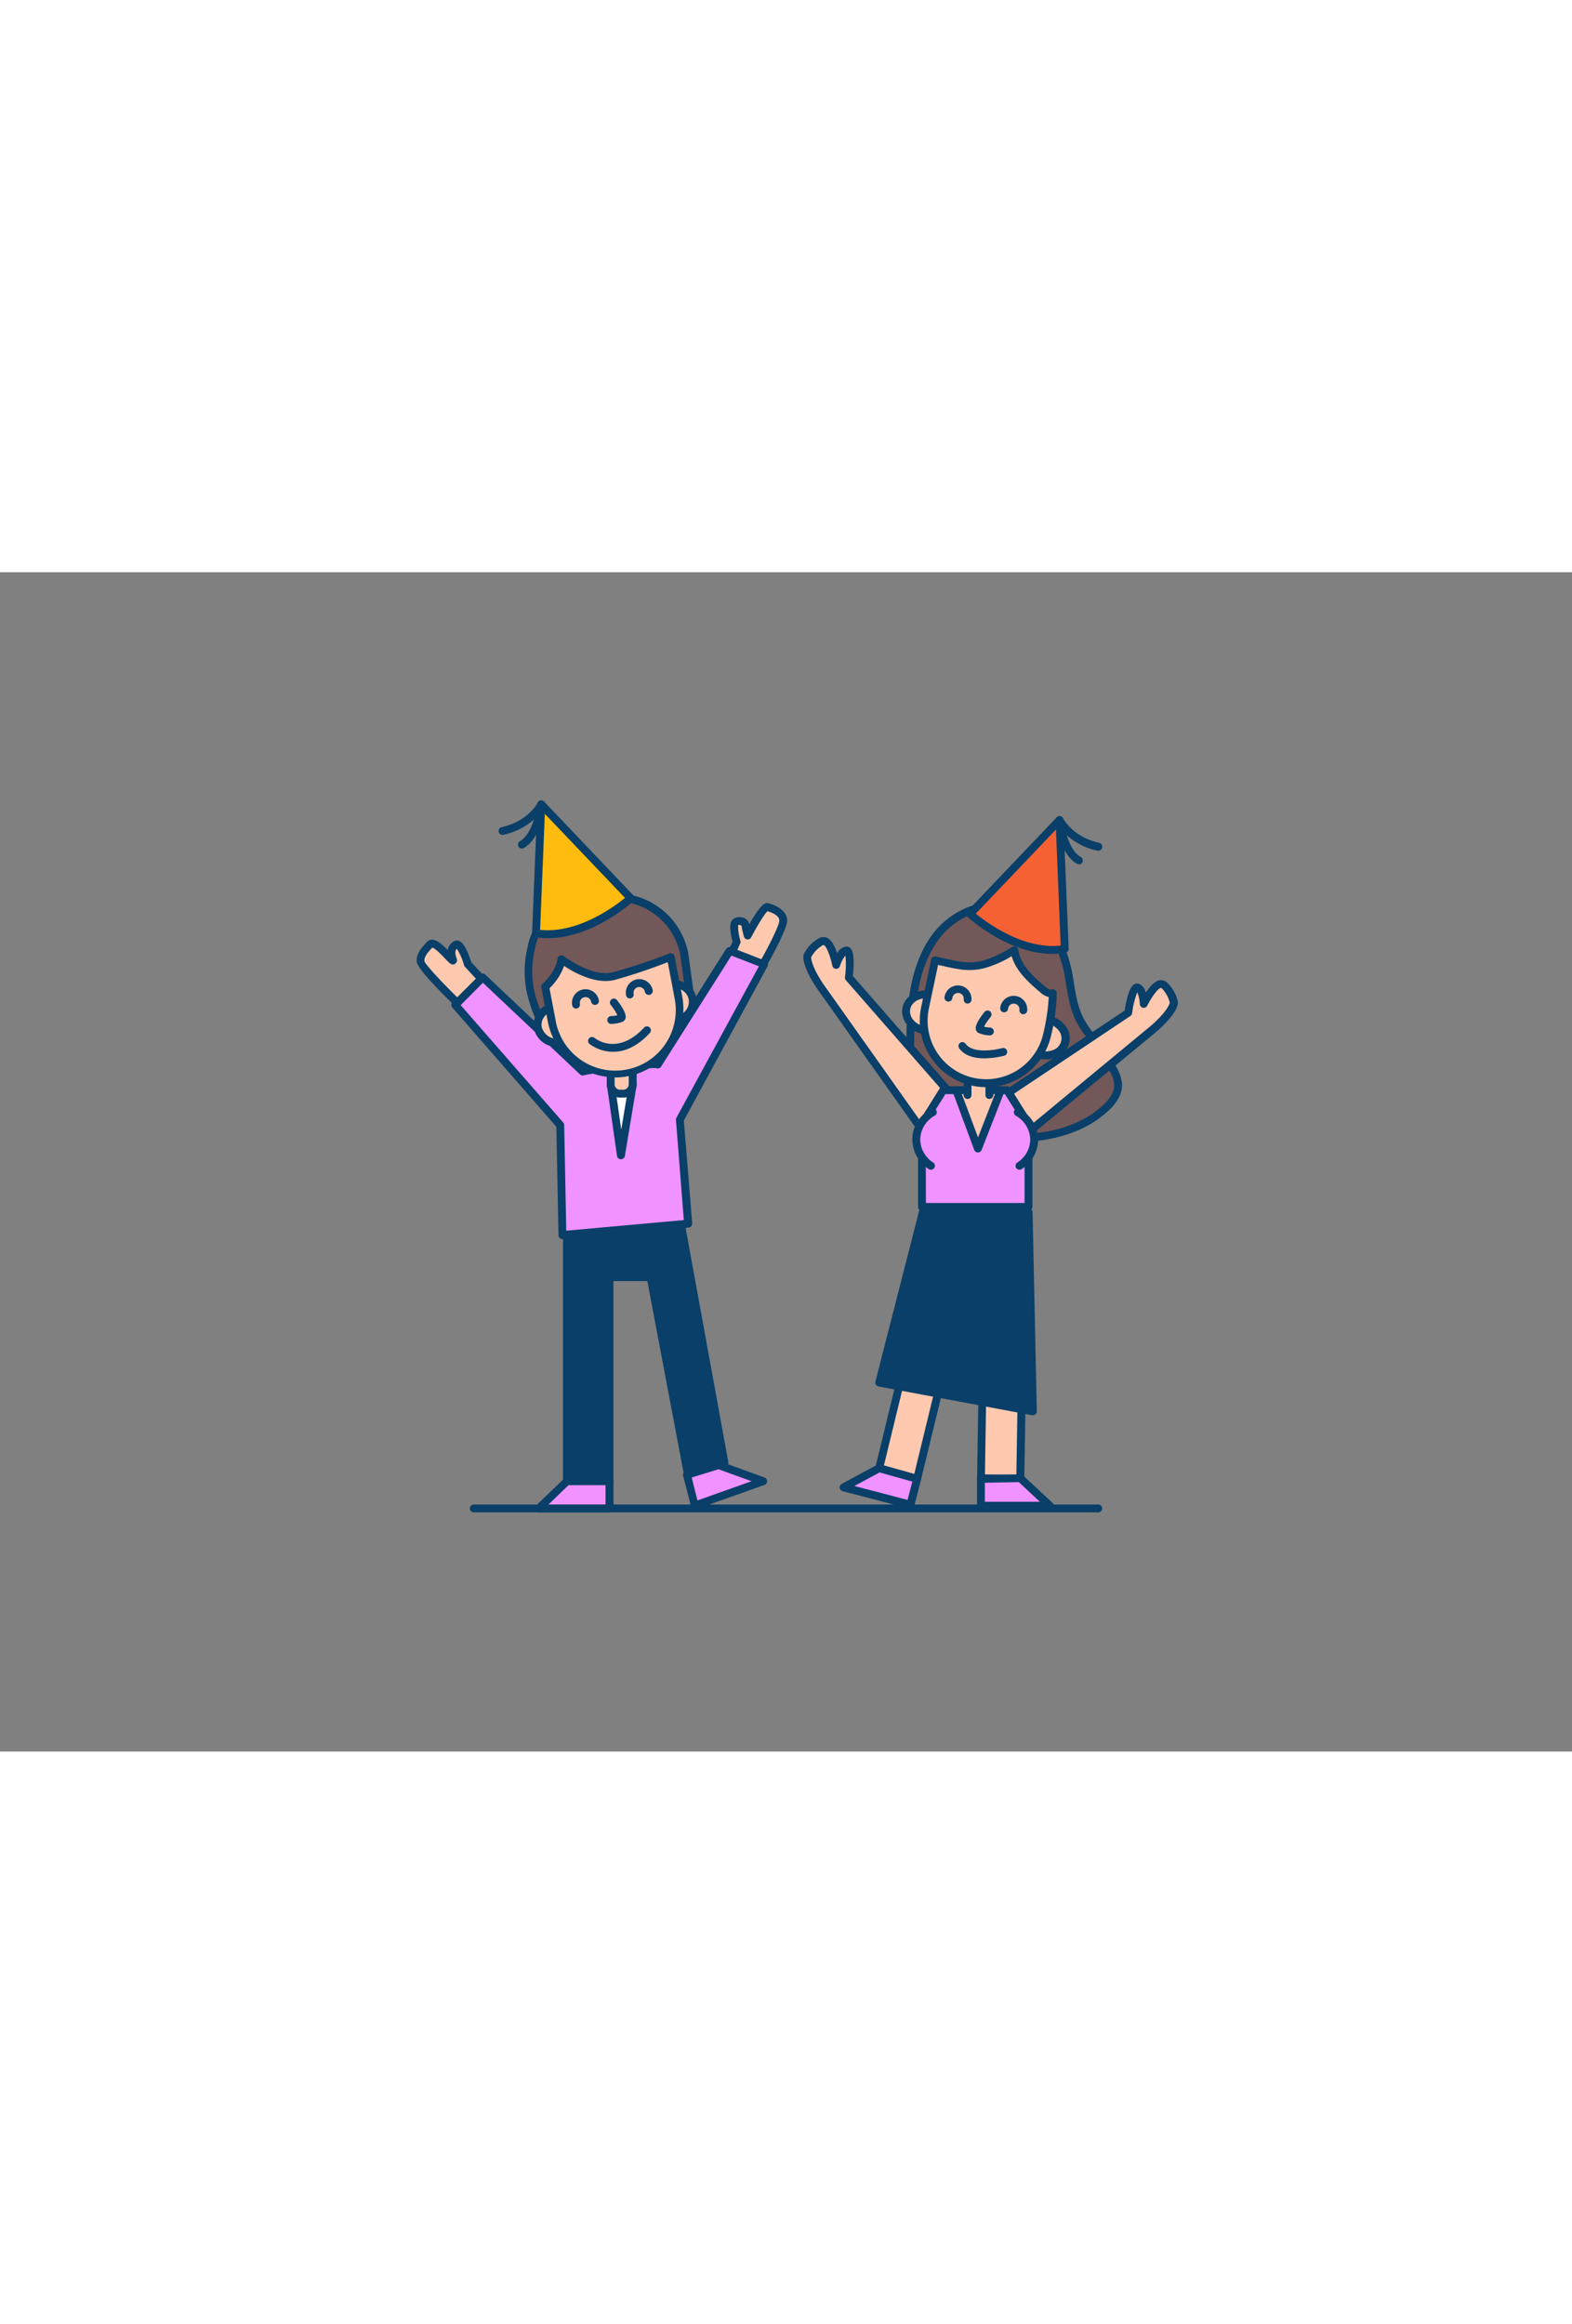 <svg xmlns="http://www.w3.org/2000/svg" viewBox="0 0 400 300" data-imageid="party-b" imageName="Party" class="illustrations_image" style="width: 203px;"><rect x="0" y="0" width="400" height="300" fill="#808080" stroke="none"/><g id="_268_party_outline" data-name="#268_party_outline"><path d="M273.05,108.87c-1-4.36-1.22-9-3.12-13.15A18.66,18.66,0,0,0,257,85.14c-7.6-1.6-15.28,2.13-19.56,8.45-5.35,7.91-5.83,18.16-5.85,27.42,0,4.22.17,8.6,2.1,12.36a18.17,18.17,0,0,0,9.31,8.14,35.76,35.76,0,0,0,12.34,2.39c9.28.41,19.25-1.31,26-7.66,1.68-1.58,3.2-3.61,3.14-5.91a9.05,9.05,0,0,0-1.29-3.9,46.83,46.83,0,0,0-4.29-6.68,39.3,39.3,0,0,1-4.17-5.87A22.15,22.15,0,0,1,273.05,108.87Z" fill="#725858"/><path d="M257.91,145c-.89,0-1.76,0-2.59-.06a36.29,36.29,0,0,1-12.68-2.47,19.13,19.13,0,0,1-9.83-8.61c-2.05-4-2.21-8.72-2.2-12.81,0-9.26.51-19.82,6-28,4.67-6.92,13-10.48,20.59-8.87A19.66,19.66,0,0,1,270.84,95.3a35.84,35.84,0,0,1,2.4,9.15c.23,1.39.47,2.83.79,4.2a20.81,20.81,0,0,0,1.64,4.78,26.21,26.21,0,0,0,3.06,4.43c.34.42.68.85,1,1.28a49.14,49.14,0,0,1,4.38,6.82,10.06,10.06,0,0,1,1.4,4.35c.05,2.22-1.11,4.46-3.45,6.66C275.19,143.41,265.57,145,257.91,145Zm-4.39-59.19a18.71,18.71,0,0,0-15.23,8.38c-5.2,7.69-5.66,17.9-5.68,26.86,0,4,.14,8.28,2,11.9a17.12,17.12,0,0,0,8.81,7.68,34.37,34.37,0,0,0,12,2.31c7.58.35,18.12-.67,25.29-7.39,1.91-1.8,2.86-3.53,2.82-5.15a8.23,8.23,0,0,0-1.17-3.46,47.55,47.55,0,0,0-4.2-6.54c-.32-.42-.66-.84-1-1.26a28.17,28.17,0,0,1-3.28-4.77,22.41,22.41,0,0,1-1.8-5.24h0c-.33-1.42-.58-2.89-.82-4.31A33.82,33.82,0,0,0,269,96.14a17.63,17.63,0,0,0-12.2-10A16,16,0,0,0,253.52,85.77Z" fill="#093f68"/><path d="M216,103.08s.86-6.89-.6-6.85-2.62,3.62-2.62,3.62-1-5-2.63-5.9-4.37,2.73-4.66,3.55.4,4,4.08,9l29.28,41.32,1.92-16.45Z" fill="#ffc9b0"/><path d="M238.84,148.84a1,1,0,0,1-.82-.42L208.74,107.1c-3.59-4.91-4.7-8.53-4.21-9.93A9.31,9.31,0,0,1,208.6,93a2.33,2.33,0,0,1,2,.06c1.09.6,1.88,2.29,2.4,3.86a3.19,3.19,0,0,1,2.34-1.69,1.34,1.34,0,0,1,1.12.48c1,1.13.82,4.71.55,7l24.48,28a1,1,0,0,1,.24.78L239.83,148a1,1,0,0,1-.74.85Zm-29.25-54a.78.78,0,0,0-.26.06,7.86,7.86,0,0,0-2.91,3c-.09.39.32,3.14,3.94,8.09l27.79,39.21,1.56-13.42-24.47-28A1,1,0,0,1,215,103a22.72,22.72,0,0,0,.12-5.5,8.54,8.54,0,0,0-1.4,2.71,1,1,0,0,1-1.93-.11c-.45-2.21-1.41-4.83-2.13-5.22Z" fill="#093f68"/><path d="M287.1,112.08s1-6.88,2.36-6.45,1.59,4.17,1.59,4.17,2.3-4.58,4.08-5,3.51,3.78,3.57,4.65-1.43,3.75-6.29,7.64l-39.05,32.25L255.8,133Z" fill="#ffc9b0"/><path d="M253.36,150.33a1.05,1.05,0,0,1-.49-.13,1,1,0,0,1-.5-1l2.44-16.38a1,1,0,0,1,.43-.69l30.93-20.62c.35-2.31,1.09-5.83,2.37-6.64a1.47,1.47,0,0,1,1.22-.18,3.16,3.16,0,0,1,1.8,2.25c.92-1.38,2.13-2.81,3.33-3.1a2.32,2.32,0,0,1,2,.47,9.31,9.31,0,0,1,2.84,5.07c.11,1.48-1.9,4.69-6.67,8.5L254,150.1A1,1,0,0,1,253.36,150.33Zm3.36-16.8-2,13.37,37-30.59c4.8-3.84,5.92-6.39,5.93-6.82a7.85,7.85,0,0,0-2-3.6.59.59,0,0,0-.31-.13c-.79.19-2.4,2.48-3.41,4.49a1,1,0,0,1-1.9-.39,8.59,8.59,0,0,0-.65-3,22.44,22.44,0,0,0-1.31,5.33,1,1,0,0,1-.44.7Zm30.38-21.45h0Z" fill="#093f68"/><polygon points="240.01 131.77 256.29 131.77 261.7 140.4 261.7 161.46 234.6 161.46 234.6 140.4 240.01 131.77" fill="#f092ff" class="target-color"/><path d="M261.7,162.46H234.6a1,1,0,0,1-1-1V140.4a1.08,1.08,0,0,1,.15-.53l5.41-8.63a1,1,0,0,1,.85-.47h16.28a1,1,0,0,1,.85.47l5.41,8.63a1,1,0,0,1,.15.53v21.06A1,1,0,0,1,261.7,162.46Zm-26.1-2h25.1V140.69l-5-7.92H240.56l-5,7.92Z" fill="#093f68"/><rect x="144.26" y="162.89" width="10.82" height="68.36" fill="#093f68"/><path d="M155.08,232.25H144.26a1,1,0,0,1-1-1V162.89a1,1,0,0,1,1-1h10.82a1,1,0,0,1,1,1v68.36A1,1,0,0,1,155.08,232.25Zm-9.82-2h8.82V163.89h-8.82Z" fill="#093f68"/><polygon points="184.37 226.5 175.22 230.44 162.44 162.89 172.32 160.71 184.37 226.5" fill="#093f68"/><path d="M175.22,231.44a.94.94,0,0,1-.47-.12,1,1,0,0,1-.52-.69l-12.77-67.55a1,1,0,0,1,.77-1.17l9.88-2.18a1,1,0,0,1,.76.14,1,1,0,0,1,.44.66l12,65.79a1,1,0,0,1-.59,1.1l-9.15,3.94A1,1,0,0,1,175.22,231.44ZM163.6,163.66,176,229l7.27-3.13-11.72-64Z" fill="#093f68"/><polygon points="155.08 231.25 155.08 238.16 137.06 238.16 144.26 231.25 155.08 231.25" fill="#f092ff" class="target-color"/><path d="M155.08,239.16h-18a1,1,0,0,1-.92-.62,1,1,0,0,1,.23-1.1l7.2-6.91a1,1,0,0,1,.69-.28h10.82a1,1,0,0,1,1,1v6.91A1,1,0,0,1,155.08,239.16Zm-15.53-2h14.53v-4.91h-9.42Z" fill="#093f68"/><polygon points="174.83 229.62 176.8 237.44 194.22 231.25 182.88 227.14 174.83 229.62" fill="#f092ff" class="target-color"/><path d="M176.8,238.44a.94.94,0,0,1-.47-.12,1,1,0,0,1-.5-.64l-2-7.81a1,1,0,0,1,.67-1.2l8.06-2.49a1,1,0,0,1,.63,0l11.34,4.11a1,1,0,0,1,.66.95,1,1,0,0,1-.66.94l-17.43,6.18A1,1,0,0,1,176.8,238.44ZM176,230.3l1.47,5.83,13.76-4.89-8.41-3.05Z" fill="#093f68"/><polygon points="171.82 179.33 144.78 179.33 144.78 162.8 172.32 160.61 171.82 179.33" fill="#093f68"/><path d="M171.82,180.33h-27a1,1,0,0,1-1-1V162.8a1,1,0,0,1,.93-1l27.53-2.18a1,1,0,0,1,.77.27,1,1,0,0,1,.31.75l-.5,18.72A1,1,0,0,1,171.82,180.33Zm-26-2h25.06l.45-16.63-25.51,2Z" fill="#093f68"/><path d="M185.68,97.84l1.78-3.73S186.34,90,187,89.19a1.61,1.61,0,0,1,2.68.7c.21,1.27.56,2.53.56,2.53s3.87-7.48,5-7.23,4.22,1.46,4,3.64-5.35,11.32-5.35,11.32S187.28,100.24,185.68,97.84Z" fill="#ffc9b0"/><path d="M193.76,101.15c-1.3,0-7.18-.15-8.91-2.75a1,1,0,0,1-.07-1L186.4,94c-.75-2.9-.78-4.75-.1-5.5a2.68,2.68,0,0,1,2.69-.66,2.32,2.32,0,0,1,1.68,1.73c3.21-5.73,4.25-5.49,4.83-5.36,1.77.41,5.06,1.92,4.78,4.71-.22,2.28-4.59,10.15-5.47,11.71a1,1,0,0,1-.86.51Zm-6.89-3.48c1.22,1,4.23,1.43,6.48,1.47,2-3.51,4.81-9,4.94-10.4s-1.92-2.18-3-2.5c-.79.7-2.72,3.88-4.15,6.64a1,1,0,0,1-1.85-.19,26.83,26.83,0,0,1-.59-2.64s0-.2-.3-.28a.74.74,0,0,0-.59,0,12.94,12.94,0,0,0,.59,4,1,1,0,0,1-.06.69Z" fill="#093f68"/><path d="M123.28,104.26l-4.22-4.57s-1.69-5.7-3-4.93-1.33,2.21-.77,3.78-4.44-5.33-5.84-3.85-2.53,2.74-2.39,4.36,9.9,11,9.9,11Z" fill="#ffc9b0"/><path d="M116.93,111.09a1,1,0,0,1-.7-.29c-4.57-4.41-10-10-10.19-11.67-.19-2.14,1.32-3.73,2.65-5.13a1.67,1.67,0,0,1,1.23-.52h0c1.18,0,2.54,1.13,4,2.65a3.11,3.11,0,0,1,1.56-2.23,1.53,1.53,0,0,1,1.35-.1c1.4.56,2.5,3.52,3.07,5.38l4.07,4.4a1,1,0,0,1,.26.73,1,1,0,0,1-.32.69l-6.36,5.82A1,1,0,0,1,116.93,111.09ZM110,95.5c-1.28,1.35-2.1,2.33-2,3.46.29.93,4.73,5.66,8.92,9.75l4.92-4.51-3.54-3.83a1.07,1.07,0,0,1-.23-.4,14.71,14.71,0,0,0-1.82-4.17c-.32.28-.63.88-.08,2.4a1.1,1.1,0,0,1-.39,1.42c-.78.49-1.3-.06-2.44-1.24C112.72,97.7,110.81,95.71,110,95.5Z" fill="#093f68"/><path d="M194.5,99.72l-8.8-3.43-18.32,28.94c-1-.39-17.85,1.23-19.1,1.81l-25.43-24-7,7.06,26.71,30.61.55,27.94,32-2.93L173,139.27Z" fill="#f092ff" class="target-color"/><path d="M143.11,169.64a1,1,0,0,1-.67-.25,1.06,1.06,0,0,1-.33-.73l-.54-27.58L115.1,110.74a1,1,0,0,1,0-1.36l7-7a1,1,0,0,1,1.4,0l25,23.64a154.5,154.5,0,0,1,18.27-1.75l18-28.44a1,1,0,0,1,1.21-.4l8.8,3.43a1,1,0,0,1,.57.59,1,1,0,0,1-.06.82L174,139.49l2.13,26.14a1,1,0,0,1-.91,1.08l-32,2.93Zm-25.89-59.51L143.32,140a1,1,0,0,1,.24.64l.53,26.87L174,164.81,172,139.35a1,1,0,0,1,.11-.56l21-38.55-7-2.71-17.89,28.24a1,1,0,0,1-1.19.4c-1.4-.24-16.9,1.25-18.34,1.79a1.1,1.1,0,0,1-1.09-.19l-24.73-23.34Z" fill="#093f68"/><polygon points="157.97 148.33 155.39 130.26 160.98 130.26 157.97 148.33" fill="#fff"/><path d="M158,149.33h0a1,1,0,0,1-1-.86l-2.58-18.06a1,1,0,0,1,.23-.8,1,1,0,0,1,.76-.35H161a1,1,0,0,1,1,1.17l-3,18.06A1,1,0,0,1,158,149.33Zm-1.43-18.07,1.51,10.53,1.75-10.53Z" fill="#093f68"/><path d="M155.39,127H161a0,0,0,0,1,0,0v3.22a2.38,2.38,0,0,1-2.38,2.38h-.84a2.38,2.38,0,0,1-2.38-2.38V127A0,0,0,0,1,155.39,127Z" fill="#ffc9b0"/><path d="M158.61,133.64h-.85a3.37,3.37,0,0,1-3.37-3.38V127a1,1,0,0,1,1-1H161a1,1,0,0,1,1,1v3.22A3.37,3.37,0,0,1,158.61,133.64Zm-2.22-5.6v2.22a1.37,1.37,0,0,0,1.37,1.38h.85a1.37,1.37,0,0,0,1.37-1.38V128Z" fill="#093f68"/><path d="M149.82,84.31a13.89,13.89,0,0,1,2-.55c3.16-.59,6.37-1.29,9.52-.43a17.82,17.82,0,0,1,12.73,13.75s1.8,13.07,1.8,13.07L138,117.37a8,8,0,0,1-.3-2.45,10.8,10.8,0,0,0-.85-2.43,36,36,0,0,1-2-6.27,25.51,25.51,0,0,1,.2-10.26c.41-2,.95-4.13,2.38-5.61s4-2,5.53-.6A13.4,13.4,0,0,1,149.82,84.31Z" fill="#725858"/><path d="M138,118.37a1,1,0,0,1-.89-.55,4.53,4.53,0,0,1-.36-2c0-.25,0-.5,0-.72a6.57,6.57,0,0,0-.56-1.65c-.08-.18-.16-.37-.23-.55a35.73,35.73,0,0,1-2-6.45,26.2,26.2,0,0,1,.19-10.66c.42-2.07,1-4.42,2.64-6.11a5.36,5.36,0,0,1,6-1.3,14.46,14.46,0,0,1,6.75-5h0a14.47,14.47,0,0,1,2.17-.59l.55-.1c3.06-.59,6.22-1.19,9.41-.32a18.81,18.81,0,0,1,13.45,14.53s0,0,1.81,13.12a1,1,0,0,1-.8,1.12l-37.86,7.22Zm2.76-28.46a3.8,3.8,0,0,0-2.6,1.13c-1.26,1.3-1.74,3.24-2.12,5.12a24.27,24.27,0,0,0-.2,9.86,35.74,35.74,0,0,0,1.93,6.1c.07.17.14.34.22.5a8.83,8.83,0,0,1,.7,2.16,9.71,9.71,0,0,1,.06,1c0,.16,0,.31,0,.46l36-6.86-1.67-12.13a16.79,16.79,0,0,0-12-12.93c-2.75-.75-5.55-.21-8.51.35l-.56.11a13.58,13.58,0,0,0-1.87.5,12.38,12.38,0,0,0-6.31,5,1,1,0,0,1-.72.46,1,1,0,0,1-.82-.27A2.16,2.16,0,0,0,140.78,89.91Z" fill="#093f68"/><ellipse cx="141.9" cy="115.01" rx="5.12" ry="4.69" transform="translate(-19.03 28.61) rotate(-10.79)" fill="#ffc9b0"/><path d="M141.74,120.71a5.82,5.82,0,0,1-5.85-4.55,5.48,5.48,0,0,1,1-4.33,6.45,6.45,0,0,1,8.44-1.6,5.41,5.41,0,0,1,2.55,3.63h0a5.92,5.92,0,0,1-4.94,6.73A6.57,6.57,0,0,1,141.74,120.71Zm.34-9.4a4.27,4.27,0,0,0-.87.08,4.33,4.33,0,0,0-2.68,1.64,3.42,3.42,0,0,0-.67,2.75,4.14,4.14,0,0,0,8.09-1.54h0a3.46,3.46,0,0,0-1.64-2.31A4.21,4.21,0,0,0,142.08,111.31Z" fill="#093f68"/><ellipse cx="171.22" cy="109.42" rx="5.12" ry="4.69" transform="translate(-17.46 34) rotate(-10.79)" fill="#ffc9b0"/><path d="M171,115.12a6.2,6.2,0,0,1-3.28-.92,5.44,5.44,0,0,1-2.55-3.63,5.93,5.93,0,0,1,4.95-6.74,6.34,6.34,0,0,1,4.52.81,5.44,5.44,0,0,1,2.55,3.63h0a5.45,5.45,0,0,1-1,4.32,6.31,6.31,0,0,1-3.92,2.41A6.51,6.51,0,0,1,171,115.12Zm.36-9.4a4.27,4.27,0,0,0-.87.08,3.93,3.93,0,0,0-3.36,4.39,3.49,3.49,0,0,0,1.64,2.31,4.31,4.31,0,0,0,3.1.54,4.36,4.36,0,0,0,2.69-1.64,3.49,3.49,0,0,0,.67-2.75h0a3.49,3.49,0,0,0-1.64-2.31A4.21,4.21,0,0,0,171.4,105.72Z" fill="#093f68"/><path d="M159.56,127.19h0a16.41,16.41,0,0,1-19.18-13l-1.65-8.67s3.61-3.09,4.12-7c0,0,7.54,5.86,13.41,4.24a142.11,142.11,0,0,0,14.41-4.88L172.6,108A16.4,16.4,0,0,1,159.56,127.19Z" fill="#ffc9b0"/><path d="M156.49,128.48a17.43,17.43,0,0,1-17.09-14.14l-1.65-8.67a1,1,0,0,1,.33-1s3.33-2.9,3.78-6.33a1,1,0,0,1,1.61-.66c.07,0,7.21,5.52,12.53,4.07A140.61,140.61,0,0,0,170.29,97a1,1,0,0,1,1.36.74l1.93,10.13a17.41,17.41,0,0,1-17.09,20.66Zm-16.67-22.64,1.55,8.12a15.4,15.4,0,1,0,30.25-5.76l-1.71-9c-2.26.89-7.62,2.89-13.38,4.48-4.86,1.33-10.55-1.89-13-3.54A14.73,14.73,0,0,1,139.82,105.84Z" fill="#093f68"/><path d="M155.53,114.91a1,1,0,0,1-1-1,1,1,0,0,1,1-1,7,7,0,0,0,1.57-.21,14.58,14.58,0,0,0-1.69-2.62,1,1,0,0,1,1.57-1.24c1.15,1.46,2.47,3.44,2.2,4.59a1.34,1.34,0,0,1-.75.92,8.18,8.18,0,0,1-2.88.56Zm1.68-1.84h0Z" fill="#093f68"/><path d="M156,122a10.15,10.15,0,0,1-6-2,1,1,0,0,1,1.29-1.53c.25.21,5.79,4.62,12.55-2.57a1,1,0,1,1,1.46,1.36C161.84,121,158.58,122,156,122Z" fill="#093f68"/><path d="M146.6,111a1,1,0,0,1-1-.81,3.45,3.45,0,1,1,6.78-1.3,1,1,0,0,1-.8,1.17,1,1,0,0,1-1.17-.79,1.41,1.41,0,0,0-.61-.93,1.43,1.43,0,0,0-1.08-.23,1.46,1.46,0,0,0-1.16,1.7,1,1,0,0,1-.79,1.17Z" fill="#093f68"/><path d="M160.3,108.43a1,1,0,0,1-1-.81,3.45,3.45,0,0,1,6.78-1.3,1,1,0,0,1-2,.38,1.45,1.45,0,1,0-2.85.54,1,1,0,0,1-.79,1.17Z" fill="#093f68"/><polygon points="233.37 230.64 223.71 227.92 232.8 190.55 242.45 193.27 233.37 230.64" fill="#ffc9b0"/><path d="M233.37,231.64a1.26,1.26,0,0,1-.28,0l-9.65-2.72a1,1,0,0,1-.7-1.2l9.09-37.36a1,1,0,0,1,.46-.63,1,1,0,0,1,.78-.1l9.65,2.72a1,1,0,0,1,.7,1.19l-9.08,37.37a1,1,0,0,1-.47.63A1,1,0,0,1,233.37,231.64Zm-8.46-4.42,7.73,2.17L241.25,194l-7.72-2.17Z" fill="#093f68"/><polygon points="259.62 230.67 249.6 230.48 250.22 191.87 260.25 192.06 259.62 230.67" fill="#ffc9b0"/><path d="M259.62,231.67h0l-10-.19a1,1,0,0,1-1-1l.62-38.62a1,1,0,0,1,.31-.7,1.11,1.11,0,0,1,.71-.28l10,.19a1,1,0,0,1,1,1l-.63,38.62a1,1,0,0,1-.31.7A1,1,0,0,1,259.62,231.67Zm-9-2.17,8,.15.59-36.61-8-.15Z" fill="#093f68"/><polygon points="261.71 162.8 262.79 213.45 223.71 206.13 234.82 162.8 261.71 162.8" fill="#093f68"/><path d="M262.79,214.45h-.18l-39.08-7.32a1.06,1.06,0,0,1-.66-.45,1,1,0,0,1-.12-.79l11.1-43.33a1,1,0,0,1,1-.75h26.89a1,1,0,0,1,1,1l1.08,50.65a1,1,0,0,1-1,1ZM225,205.35l36.82,6.89-1-48.44H235.59Z" fill="#093f68"/><polygon points="233.37 230.64 231.65 237.21 214.67 232.78 223.71 227.92 233.37 230.64" fill="#f092ff" class="target-color"/><path d="M231.65,238.21a1.07,1.07,0,0,1-.25,0l-17-4.44a1,1,0,0,1-.74-.85,1,1,0,0,1,.52-1l9-4.85A1,1,0,0,1,224,227l9.66,2.71a1,1,0,0,1,.69,1.22l-1.71,6.57A1,1,0,0,1,231.65,238.21Zm-14.26-5.76L230.93,236l1.22-4.66L223.83,229Z" fill="#093f68"/><polygon points="249.6 230.67 249.6 237.47 267.14 237.47 259.62 230.48 249.6 230.67" fill="#f092ff" class="target-color"/><path d="M267.14,238.47H249.6a1,1,0,0,1-1-1v-6.8a1,1,0,0,1,1-1l10-.19a1.06,1.06,0,0,1,.7.27l7.52,7a1,1,0,0,1-.68,1.74Zm-16.54-2h14l-5.36-5-8.64.16Z" fill="#093f68"/><polygon points="243.32 131.77 248.83 146.61 254.64 131.77 243.32 131.77" fill="#ffc9b0"/><path d="M248.83,147.61h0a1,1,0,0,1-.93-.65l-5.51-14.84a1,1,0,0,1,.94-1.35h11.32a1,1,0,0,1,.93,1.36L249.76,147A1,1,0,0,1,248.83,147.61Zm-4.08-14.84,4.11,11,4.31-11Z" fill="#093f68"/><path d="M251.75,133v-4.33H246.2V133" fill="#ffc9b0"/><path d="M251.75,134a1,1,0,0,1-1-1v-3.33H247.2V133a1,1,0,0,1-2,0v-4.33a1,1,0,0,1,1-1h5.55a1,1,0,0,1,1,1V133A1,1,0,0,1,251.75,134Z" fill="#093f68"/><ellipse cx="265.89" cy="118.33" rx="4.54" ry="5.27" transform="translate(95.32 354.14) rotate(-78.11)" fill="#ffc9b0"/><path d="M266.21,123.91a7,7,0,0,1-5.43-2.6,5.19,5.19,0,0,1-1-4.27h0a5.21,5.21,0,0,1,2.67-3.5,6.75,6.75,0,0,1,4.61-.64,6.67,6.67,0,0,1,4,2.45,5.11,5.11,0,0,1-1.63,7.77A6.54,6.54,0,0,1,266.21,123.91Zm-.65-9.16a4.49,4.49,0,0,0-2.18.54,3.24,3.24,0,0,0-1.67,2.16h0a3.23,3.23,0,0,0,.66,2.65,4.89,4.89,0,0,0,6,1.27,3.12,3.12,0,0,0,1-4.81,4.7,4.7,0,0,0-2.78-1.7A5.53,5.53,0,0,0,265.56,114.75Zm-4.83,2.49h0Z" fill="#093f68"/><ellipse cx="235.8" cy="112" rx="4.54" ry="5.27" transform="translate(77.63 319.67) rotate(-78.11)" fill="#ffc9b0"/><path d="M236.11,117.57a7.29,7.29,0,0,1-1.45-.15c-3.39-.71-5.63-3.72-5-6.72h0c.63-3,3.9-4.84,7.28-4.13s5.63,3.73,5,6.72A5.74,5.74,0,0,1,236.11,117.57Zm-4.49-6.45c-.4,1.91,1.15,3.86,3.45,4.34s4.51-.67,4.91-2.58-1.14-3.87-3.45-4.35-4.51.67-4.91,2.59Z" fill="#093f68"/><path d="M244,100a15,15,0,0,0,5.78-.1,28.67,28.67,0,0,0,8.3-3.77c.6,4.21,4.07,7.34,7.32,10.08.7.59,1.63,1.21,2.44.81a47.17,47.17,0,0,1-1.36,10.36,15.91,15.91,0,0,1-31.13-6.55l2.55-12.11C239.94,99.1,242,99.66,244,100Z" fill="#ffc9b0"/><path d="M250.94,131a17.38,17.38,0,0,1-3.49-.36,16.93,16.93,0,0,1-13.06-20l2.55-12.1a1,1,0,0,1,1.18-.78l2.1.47c1.3.3,2.64.61,3.94.8h0a14.26,14.26,0,0,0,5.41-.08,28,28,0,0,0,8-3.66,1,1,0,0,1,.95,0,1,1,0,0,1,.57.76c.53,3.75,3.6,6.62,7,9.47.93.78,1.26.71,1.35.67a1,1,0,0,1,1.44.88,48,48,0,0,1-1.38,10.59A16.94,16.94,0,0,1,250.94,131Zm-12.25-31.1L236.35,111a14.9,14.9,0,1,0,29.17,6.14,53,53,0,0,0,1.34-9.06,4.82,4.82,0,0,1-2.08-1.13c-3.27-2.77-6.29-5.57-7.36-9.28a26.81,26.81,0,0,1-7.4,3.17,15.86,15.86,0,0,1-6.15.12c-1.38-.21-2.76-.52-4.1-.83Z" fill="#093f68"/><path d="M251.81,117.83h0a7.93,7.93,0,0,1-2.79-.61,1.3,1.3,0,0,1-.72-.92c-.25-1.13,1.07-3,2.22-4.44a1,1,0,0,1,1.55,1.27,14.07,14.07,0,0,0-1.68,2.48,8,8,0,0,0,1.49.22,1,1,0,0,1,0,2Z" fill="#093f68"/><path d="M250.5,123.66c-2.35,0-4.93-.52-6.37-2.47a1,1,0,1,1,1.6-1.19c1.83,2.47,7.32,1.6,9.28,1.06a1,1,0,0,1,.54,1.93A20.88,20.88,0,0,1,250.5,123.66Z" fill="#093f68"/><path d="M246.21,109.73h-.1a1,1,0,0,1-.89-1.09,1.45,1.45,0,0,0-2.89-.31,1,1,0,0,1-2-.21,3.45,3.45,0,0,1,6.86.72A1,1,0,0,1,246.21,109.73Z" fill="#093f68"/><path d="M260.39,112.44h-.1a1,1,0,0,1-.89-1.09,1.46,1.46,0,0,0-1.3-1.6,1.44,1.44,0,0,0-1.06.31,1.48,1.48,0,0,0-.53,1,1,1,0,0,1-2-.21,3.45,3.45,0,0,1,3.79-3.07,3.45,3.45,0,0,1,3.07,3.79A1,1,0,0,1,260.39,112.44Z" fill="#093f68"/><path d="M160.48,82.93s-11.87,10.88-24.09,8.92l1.33-32.79Z" fill="#ffbc0e"/><path d="M139.43,93.09a20.39,20.39,0,0,1-3.2-.25,1,1,0,0,1-.84-1L136.72,59a1,1,0,0,1,.65-.89,1,1,0,0,1,1.08.24L161.2,82.24a1,1,0,0,1,.28.72,1,1,0,0,1-.33.7C160.7,84.08,150.73,93.09,139.43,93.09Zm-2-2.11c9.57,1,18.9-5.91,21.6-8.13L138.63,61.46Z" fill="#093f68"/><path d="M132.8,70.29a1,1,0,0,1-.87-.5,1,1,0,0,1,.37-1.36c1.74-1,2.88-3.36,3.57-5.55a16.92,16.92,0,0,1-7.79,3.92,1,1,0,0,1-1.19-.76,1,1,0,0,1,.76-1.19c6.64-1.47,9.08-6,9.18-6.24a1,1,0,0,1,1.89.56c0,.34-.95,8.42-5.43,11A1,1,0,0,1,132.8,70.29Z" fill="#093f68"/><path d="M246.84,86.92s11.87,10.89,24.09,8.93L269.6,63.06Z" fill="#f56132"/><path d="M267.89,97.09c-11.31,0-21.27-9-21.73-9.43a1,1,0,0,1-.32-.71,1,1,0,0,1,.28-.72l22.75-23.86a1,1,0,0,1,1.72.65l1.34,32.79a1,1,0,0,1-.84,1A20.58,20.58,0,0,1,267.89,97.09Zm-19.6-10.24c2.71,2.21,12,9.18,21.6,8.13l-1.2-29.52Z" fill="#093f68"/><path d="M274.52,74.29a1,1,0,0,1-.5-.13c-4.47-2.57-5.38-10.65-5.42-11a1,1,0,0,1,1.89-.56c.1.19,2.54,4.77,9.18,6.23a1,1,0,1,1-.44,2,16.88,16.88,0,0,1-7.79-3.92c.65,2.12,1.76,4.51,3.58,5.55a1,1,0,0,1-.5,1.87Z" fill="#093f68"/><path d="M279.45,239.16H120.55a1,1,0,1,1,0-2h158.9a1,1,0,0,1,0,2Z" fill="#093f68"/><path d="M237.3,137.4s-4.15,2.2-4.15,6.83a8.09,8.09,0,0,0,3.74,6.77" fill="#f092ff" class="target-color"/><path d="M236.88,152a1,1,0,0,1-.49-.13,9,9,0,0,1-4.24-7.64c0-5.17,4.49-7.61,4.68-7.71a1,1,0,1,1,.94,1.76h0a7.17,7.17,0,0,0-3.62,5.95,7.1,7.1,0,0,0,3.23,5.9,1,1,0,0,1-.5,1.87Z" fill="#093f68"/><path d="M259,137.4s4.15,2.2,4.15,6.83a8.09,8.09,0,0,1-3.74,6.77" fill="#f092ff" class="target-color"/><path d="M259.42,152a1,1,0,0,1-.5-1.87,7.06,7.06,0,0,0,3.23-5.9,7.17,7.17,0,0,0-3.62-5.94,1,1,0,1,1,.93-1.77c.2.1,4.69,2.54,4.69,7.71a9,9,0,0,1-4.24,7.64A1,1,0,0,1,259.42,152Z" fill="#093f68"/></g></svg>